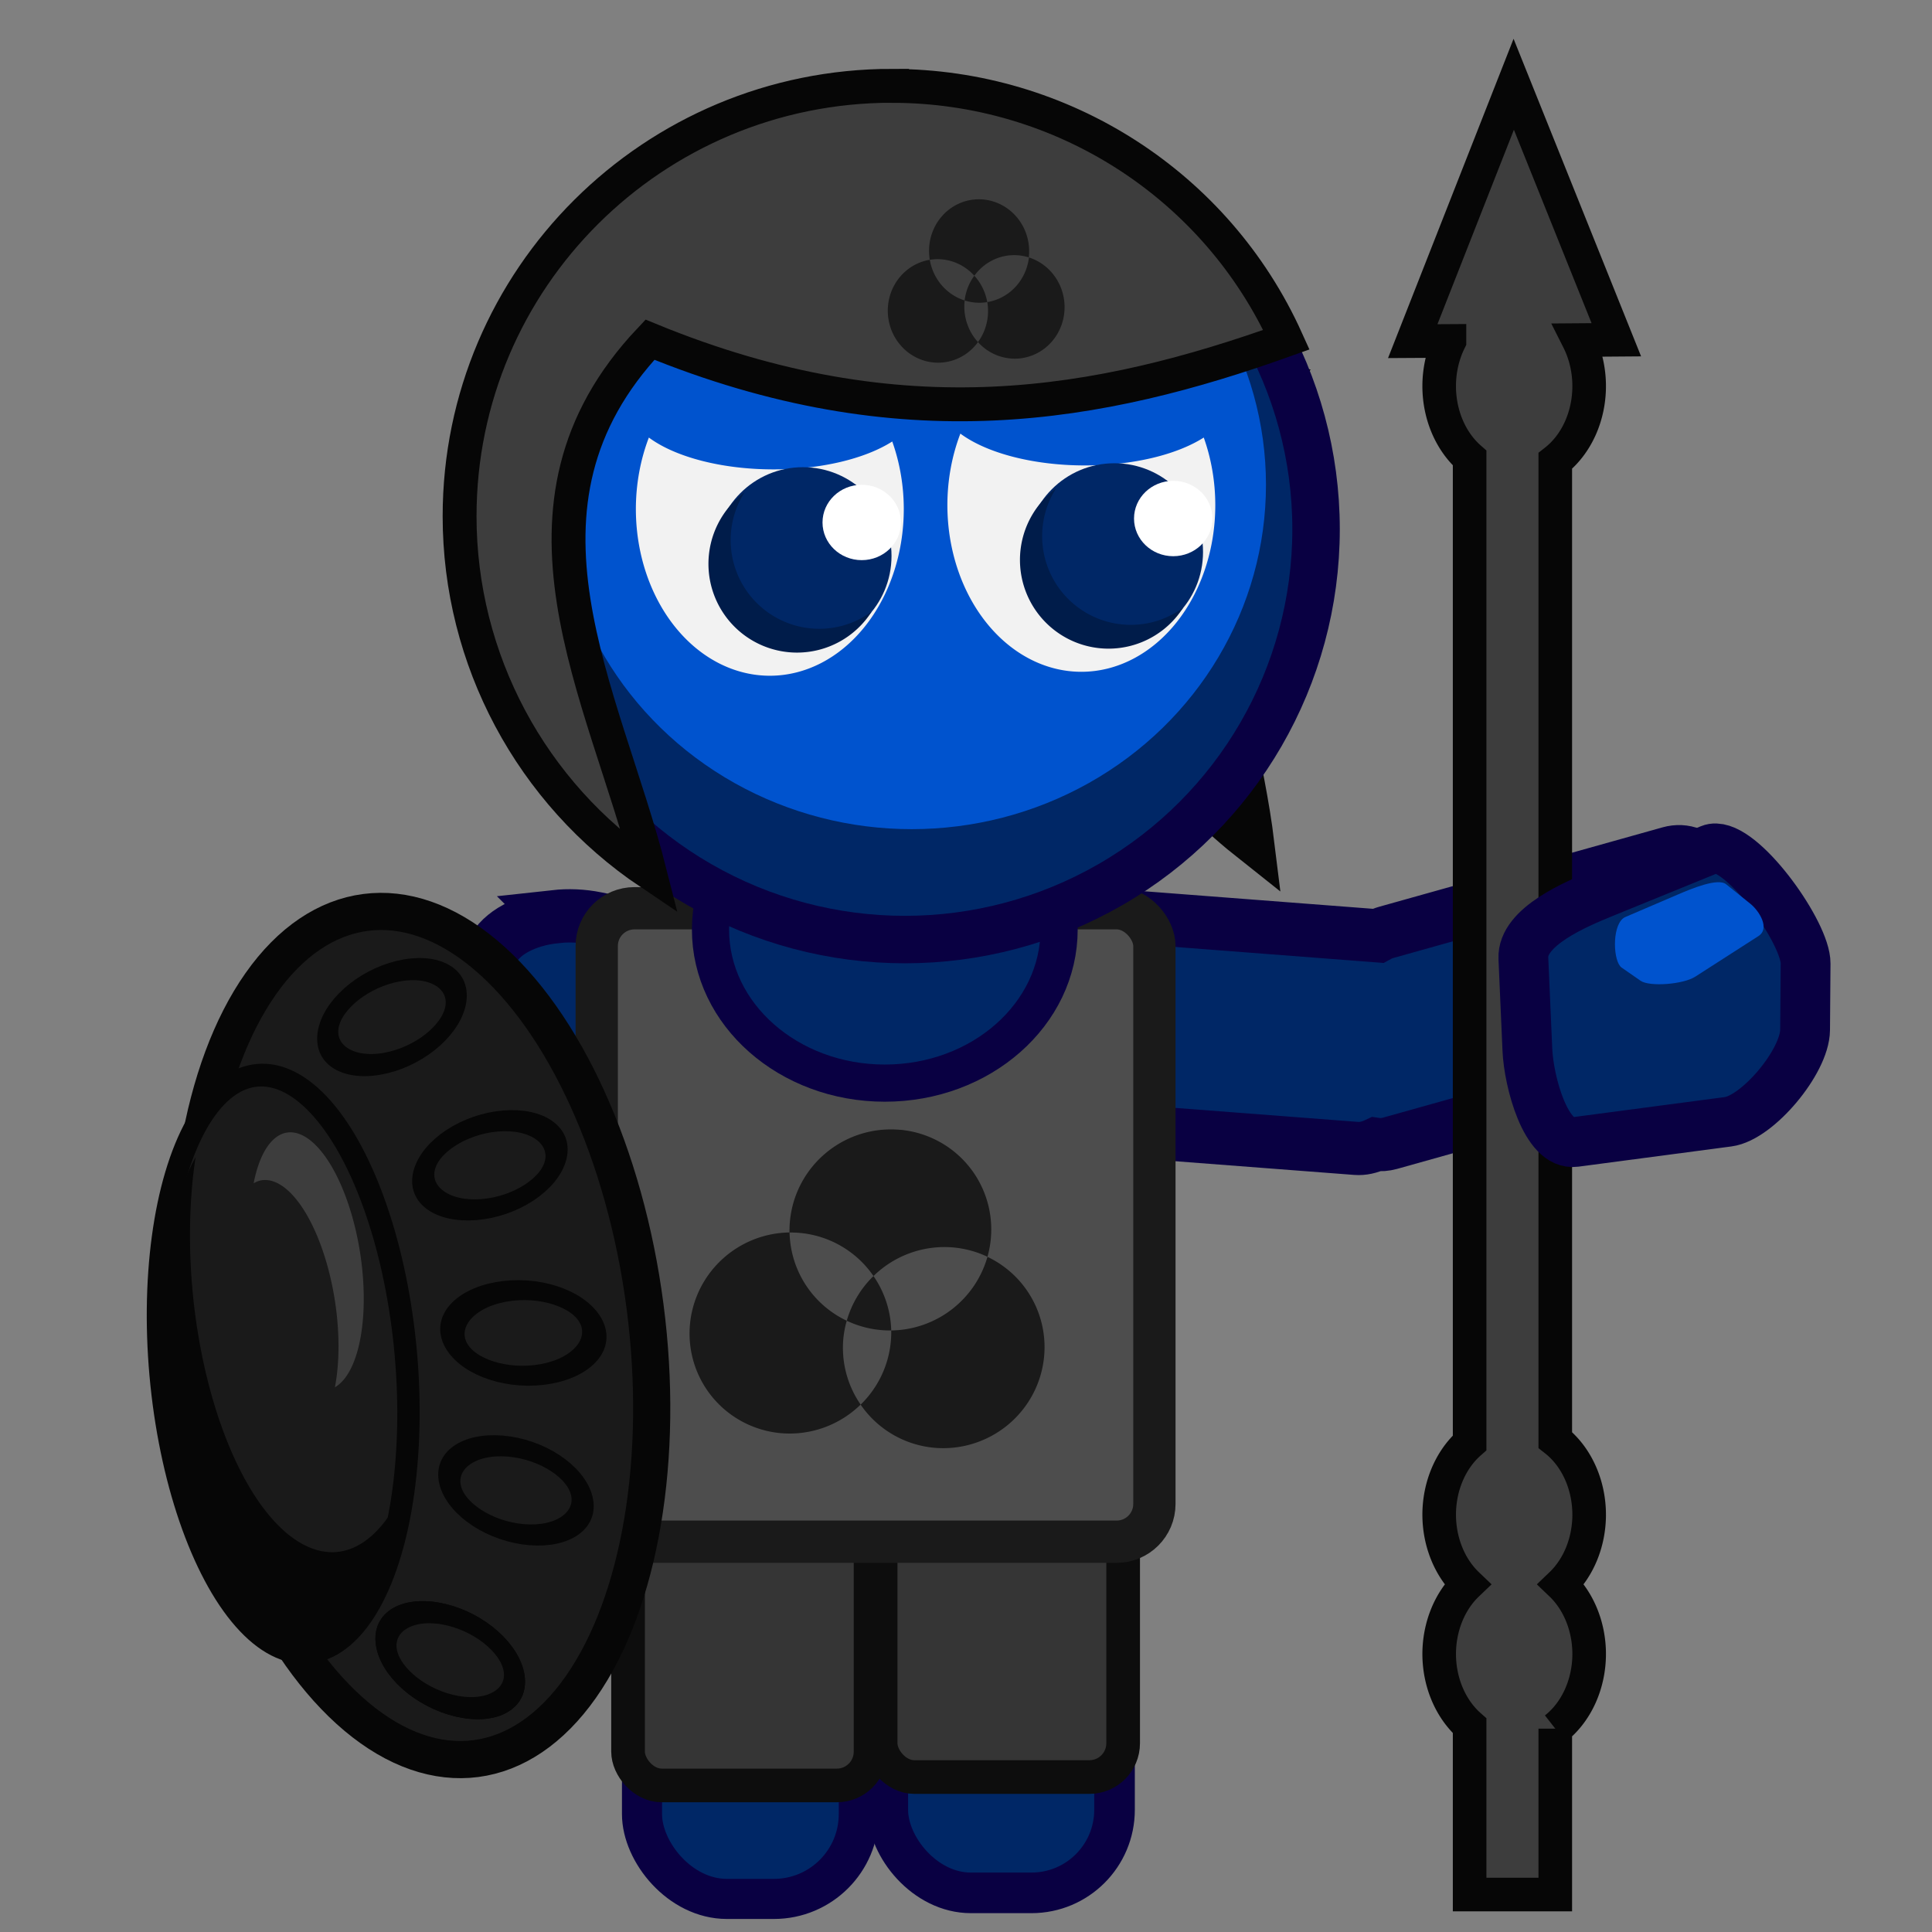 <?xml version="1.0" encoding="UTF-8" standalone="no"?>
<!-- Created with Inkscape (http://www.inkscape.org/) -->

<svg
   width="100"
   height="100"
   viewBox="0 0 26.458 26.458"
   version="1.1"
   id="svg5"
   inkscape:version="1.4.2 (ebf0e940d0, 2025-05-08)"
   sodipodi:docname="soldadoCamara.svg"
   xml:space="preserve"
   xmlns:inkscape="http://www.inkscape.org/namespaces/inkscape"
   xmlns:sodipodi="http://sodipodi.sourceforge.net/DTD/sodipodi-0.dtd"
   xmlns="http://www.w3.org/2000/svg"
   xmlns:svg="http://www.w3.org/2000/svg"><rect x="0" y="0" width="26.458" height="26.458" fill="#808080" stroke="none"/><sodipodi:namedview
     id="namedview7"
     pagecolor="#505050"
     bordercolor="#ffffff"
     borderopacity="1"
     inkscape:pageshadow="0"
     inkscape:pageopacity="0"
     inkscape:pagecheckerboard="1"
     inkscape:document-units="mm"
     showgrid="false"
     units="px"
     width="100px"
     inkscape:snap-global="false"
     inkscape:zoom="3.4422559"
     inkscape:cx="14.380105"
     inkscape:cy="58.537193"
     inkscape:window-width="1366"
     inkscape:window-height="697"
     inkscape:window-x="0"
     inkscape:window-y="0"
     inkscape:window-maximized="1"
     inkscape:current-layer="layer1"
     inkscape:showpageshadow="0"
     inkscape:deskcolor="#505050" /><defs
     id="defs2"><linearGradient
       id="linearGradient13895"
       inkscape:swatch="solid"><stop
         style="stop-color:#000000;stop-opacity:1;"
         offset="0"
         id="stop13893" /></linearGradient><filter
       style="color-interpolation-filters:sRGB;"
       inkscape:label="Clean Edges"
       id="filter14269"
       x="-0.312"
       y="-0.296"
       width="1.623"
       height="1.592"><feGaussianBlur
         stdDeviation="0.205"
         result="blur"
         id="feGaussianBlur14263" /><feComposite
         in="SourceGraphic"
         in2="blur"
         operator="in"
         result="composite1"
         id="feComposite14265" /><feComposite
         in="composite1"
         in2="composite1"
         operator="in"
         result="composite2"
         id="feComposite14267" /></filter></defs><g
     inkscape:label="Camada 1"
     inkscape:groupmode="layer"
     id="layer1"><rect
       style="fill:#002766;stroke:#090042;stroke-width:0.549;stroke-opacity:1;fill-opacity:1"
       id="rect2199"
       width="2.969"
       height="6.604"
       x="8.792"
       y="19.401"
       ry="1.162" /><rect
       style="fill:#002766;stroke:#090042;stroke-width:0.556;stroke-opacity:1;fill-opacity:1"
       id="rect2303"
       width="3.105"
       height="6.462"
       x="12.158"
       y="19.46"
       ry="1.137" /><path
       id="rect9714"
       style="fill:#002766;fill-opacity:1;stroke:#090042;stroke-width:0.73;stroke-miterlimit:4;stroke-dasharray:none;stroke-opacity:1"
       d="m 7.602,12.554 c -0.398,0.043 -0.739,0.217 -0.863,0.473 l -1.716,3.52 c -0.029,0.06 -0.045,0.12 -0.048,0.18 -0.056,0.079 -0.091,0.163 -0.102,0.25 l -0.433,3.72 c -0.046,0.393 0.431,0.694 1.067,0.675 l 0.482,-0.013 c 0.637,-0.018 1.186,-0.35 1.232,-0.743 l 0.398,-3.421 c 0.026,-0.033 0.048,-0.067 0.066,-0.104 L 9.403,13.57 C 9.584,13.198 9.238,12.799 8.628,12.674 l -0.462,-0.095 c -0.191,-0.039 -0.383,-0.046 -0.565,-0.026 z" /><path
       id="path77"
       style="fill:#060606;fill-opacity:1;stroke:#060606;stroke-width:0.558;stroke-dasharray:none;stroke-opacity:1"
       d="m 15.094,4.716 c -0.204,0.369 -0.356,0.766 -0.448,1.186 -0.431,1.953 0.516,4.076 2.529,5.667 C 16.905,9.36 15.789,6.919 17.406,5.227 Z" /><path
       id="path11551"
       style="fill:#002766;fill-opacity:1;stroke:#090042;stroke-width:0.728;stroke-miterlimit:4;stroke-dasharray:none;stroke-opacity:1"
       d="m 23.553,13.763 c -0.119,0.408 -0.358,0.728 -0.64,0.807 l -3.878,1.087 c -0.066,0.018 -0.13,0.023 -0.191,0.014 -0.09,0.042 -0.181,0.063 -0.272,0.056 l -3.838,-0.294 c -0.405,-0.031 -0.619,-0.589 -0.481,-1.25 l 0.104,-0.501 c 0.139,-0.661 0.577,-1.169 0.982,-1.137 l 3.53,0.271 c 0.038,-0.021 0.077,-0.037 0.117,-0.048 l 3.879,-1.087 c 0.41,-0.115 0.748,0.326 0.759,0.988 l 0.008,0.501 c 0.003,0.207 -0.026,0.41 -0.08,0.595 z" /><rect
       style="fill:#353535;fill-opacity:1;stroke:#0d0d0d;stroke-width:0.461;stroke-dasharray:none;stroke-opacity:1"
       id="rect63"
       width="3.321"
       height="7.741"
       x="8.601"
       y="16.71"
       ry="0.462" /><rect
       style="fill:#353535;fill-opacity:1;stroke:#0d0d0d;stroke-width:0.461;stroke-dasharray:none;stroke-opacity:1"
       id="rect64"
       width="3.321"
       height="7.741"
       x="12.06"
       y="16.595"
       ry="0.462" /><rect
       style="fill:#4d4d4d;fill-opacity:1;stroke:#1a1a1a;stroke-width:0.579;stroke-dasharray:none;stroke-opacity:1"
       id="rect62"
       width="7.637"
       height="8.675"
       x="8.172"
       y="12.438"
       ry="0.517" /><ellipse
       style="fill:#002766;fill-opacity:1;stroke:#090042;stroke-width:0.509;stroke-miterlimit:4;stroke-dasharray:none;stroke-opacity:1"
       id="path11105"
       cx="12.117"
       cy="12.729"
       rx="2.387"
       ry="2.104" /><ellipse
       style="fill:#002766;fill-opacity:1;stroke:#090042;stroke-width:0.65;stroke-miterlimit:4;stroke-dasharray:none;stroke-opacity:1"
       id="path9279"
       cx="12.392"
       cy="7.247"
       rx="5.631"
       ry="5.62" /><ellipse
       style="fill:#0053ce;fill-opacity:1;stroke:none;stroke-width:0.286;stroke-miterlimit:4;stroke-dasharray:none;stroke-opacity:1"
       id="ellipse9379"
       cx="12.485"
       cy="6.639"
       rx="4.852"
       ry="4.716" /><path
       id="rect74"
       style="fill:#3d3d3d;fill-opacity:1;stroke:#060606;stroke-width:0.46;stroke-dasharray:none;stroke-opacity:1"
       d="m 20.73,1.154 -1.383,3.518 0.503,-0.003 a 1.027,1.225 0 0 0 -0.141,0.619 1.027,1.225 0 0 0 0.417,0.985 V 19.759 a 1.027,1.225 0 0 0 -0.417,0.985 1.027,1.225 0 0 0 0.385,0.953 1.027,1.225 0 0 0 -0.385,0.952 1.027,1.225 0 0 0 0.417,0.985 v 2.311 h 1.173 v -2.272 a 1.027,1.225 0 0 0 0.464,-1.024 1.027,1.225 0 0 0 -0.384,-0.952 1.027,1.225 0 0 0 0.384,-0.953 1.027,1.225 0 0 0 -0.464,-1.024 V 6.312 A 1.027,1.225 0 0 0 21.763,5.288 1.027,1.225 0 0 0 21.616,4.657 l 0.519,-0.004 z" /><path
       d="m 23.499,11.618 c -0.028,-9.52e-4 -0.054,0.003 -0.078,0.013 l -1.457,0.594 c -0.382,0.156 -1.121,0.465 -1.102,0.898 l 0.055,1.255 c 0.019,0.433 0.251,1.315 0.654,1.261 l 2.095,-0.277 c 0.403,-0.053 1.05,-0.823 1.054,-1.257 l 0.007,-0.911 c 0.003,-0.407 -0.812,-1.562 -1.229,-1.576 z"
       style="fill:#002766;fill-opacity:1;stroke:#090042;stroke-width:0.682;stroke-opacity:1"
       id="path32" /><path
       d="m 22.226,12.578 c 0.01,-0.008 0.021,-0.015 0.033,-0.02 l 0.714,-0.306 c 0.187,-0.08 0.551,-0.234 0.666,-0.142 l 0.332,0.267 c 0.115,0.092 0.276,0.336 0.109,0.443 l -0.864,0.555 c -0.166,0.107 -0.626,0.141 -0.749,0.056 l -0.259,-0.18 c -0.116,-0.08 -0.135,-0.549 0.018,-0.673 z"
       style="fill:#0053ce;fill-opacity:1;stroke:none;stroke-width:0.27"
       id="path33" /><path
       id="path55"
       style="fill:#1a1a1a;fill-opacity:1;stroke:none;stroke-width:0.529;stroke-dasharray:none;stroke-opacity:1"
       d="m 12.331,15.473 a 1.375,1.383 60.04 0 0 -1.512,1.24 1.375,1.383 60.04 0 0 -0.007,0.166 1.375,1.383 60.04 0 1 0.149,0.006 1.375,1.383 60.04 0 1 1.001,0.59 1.375,1.383 60.04 0 1 1.1,-0.391 1.375,1.383 60.04 0 1 0.461,0.127 1.375,1.383 60.04 0 0 0.045,-0.238 1.375,1.383 60.04 0 0 -1.237,-1.501 z m 1.192,1.738 a 1.375,1.383 60.04 0 1 -1.318,1.009 1.375,1.383 60.04 0 1 -0.007,0.166 1.375,1.383 60.04 0 1 -0.412,0.85 1.375,1.383 60.04 0 0 1.001,0.59 1.375,1.383 60.04 0 0 1.511,-1.241 1.375,1.383 60.04 0 0 -0.775,-1.373 z m -1.737,2.024 a 1.375,1.383 60.04 0 1 -0.236,-0.911 1.375,1.383 60.04 0 1 0.046,-0.237 1.375,1.383 60.04 0 1 -0.783,-1.209 1.375,1.383 60.04 0 0 -1.363,1.247 1.375,1.383 60.04 0 0 1.237,1.501 1.375,1.383 60.04 0 0 1.099,-0.391 z m -0.19,-1.148 a 1.375,1.383 60.04 0 0 0.461,0.127 1.375,1.383 60.04 0 0 0.148,0.006 1.375,1.383 60.04 0 0 -0.243,-0.745 1.375,1.383 60.04 0 0 -0.366,0.612 z" /><g
       id="g61"
       transform="translate(0.082,0.19)"><path
         id="path1"
         style="fill:#f2f2f2;stroke-width:1.039"
         d="M 10.461,9.064 A 1.834,2.283 0 0 0 12.295,6.782 1.834,2.283 0 0 0 12.137,5.856 2.004,0.918 0 0 1 10.509,6.238 2.004,0.918 0 0 1 8.804,5.802 1.834,2.283 0 0 0 8.626,6.782 1.834,2.283 0 0 0 10.461,9.064 Z" /><ellipse
         style="fill:#002766;fill-opacity:1;stroke:none;stroke-width:1.134"
         id="ellipse10"
         cx="10.914"
         cy="7.423"
         rx="1.213"
         ry="1.215" /><path
         id="path11"
         style="fill:#001c4a;fill-opacity:1;stroke:none;stroke-width:1.134"
         d="M 10.114,6.553 A 1.213,1.215 0 0 0 9.62,7.532 1.213,1.215 0 0 0 10.833,8.747 1.213,1.215 0 0 0 11.855,8.186 1.213,1.215 0 0 1 11.137,8.421 1.213,1.215 0 0 1 9.924,7.206 1.213,1.215 0 0 1 10.114,6.553 Z" /><ellipse
         style="fill:#ffffff;fill-opacity:1;stroke:none;stroke-width:0.492"
         id="circle11"
         cx="11.719"
         cy="6.965"
         rx="0.537"
         ry="0.516" /></g><g
       id="g62"
       transform="translate(4.348,0.136)"><path
         id="path61"
         style="fill:#f2f2f2;stroke-width:1.039"
         d="M 10.461,9.064 A 1.834,2.283 0 0 0 12.295,6.782 1.834,2.283 0 0 0 12.137,5.856 2.004,0.918 0 0 1 10.509,6.238 2.004,0.918 0 0 1 8.804,5.802 1.834,2.283 0 0 0 8.626,6.782 1.834,2.283 0 0 0 10.461,9.064 Z" /><ellipse
         style="fill:#002766;fill-opacity:1;stroke:none;stroke-width:1.134"
         id="ellipse61"
         cx="10.914"
         cy="7.423"
         rx="1.213"
         ry="1.215" /><path
         id="path62"
         style="fill:#001c4a;fill-opacity:1;stroke:none;stroke-width:1.134"
         d="M 10.114,6.553 A 1.213,1.215 0 0 0 9.62,7.532 1.213,1.215 0 0 0 10.833,8.747 1.213,1.215 0 0 0 11.855,8.186 1.213,1.215 0 0 1 11.137,8.421 1.213,1.215 0 0 1 9.924,7.206 1.213,1.215 0 0 1 10.114,6.553 Z" /><ellipse
         style="fill:#ffffff;fill-opacity:1;stroke:none;stroke-width:0.492"
         id="ellipse62"
         cx="11.719"
         cy="6.965"
         rx="0.537"
         ry="0.516" /></g><ellipse
       style="fill:#1a1a1a;fill-opacity:1;stroke:#060606;stroke-width:0.509;stroke-dasharray:none;stroke-opacity:1"
       id="path65"
       cx="3.347"
       cy="18.881"
       rx="3.098"
       ry="5.843"
       transform="rotate(-7.433)" /><ellipse
       style="fill:#1a1a1a;fill-opacity:1;stroke:#060606;stroke-width:0.309;stroke-dasharray:none;stroke-opacity:1"
       id="ellipse65"
       cx="1.938"
       cy="19.085"
       rx="1.688"
       ry="3.963"
       transform="matrix(0.987,-0.162,0.103,0.995,0,0)" /><ellipse
       style="fill:#1a1a1a;fill-opacity:1;stroke:#060606;stroke-width:0.296;stroke-dasharray:none;stroke-opacity:1"
       id="ellipse66"
       cx="4.486"
       cy="21.751"
       rx="0.904"
       ry="0.624"
       transform="matrix(0.972,0.234,0.083,0.997,0,0)" /><ellipse
       style="fill:#1a1a1a;fill-opacity:1;stroke:#060606;stroke-width:0.296;stroke-dasharray:none;stroke-opacity:1"
       id="ellipse67"
       cx="4.486"
       cy="21.751"
       rx="0.904"
       ry="0.624"
       transform="matrix(0.972,0.234,0.083,0.997,0,0)" /><ellipse
       style="fill:#1a1a1a;fill-opacity:1;stroke:#060606;stroke-width:0.296;stroke-dasharray:none;stroke-opacity:1"
       id="ellipse68"
       cx="6.853"
       cy="-15.579"
       rx="0.904"
       ry="0.624"
       transform="matrix(0.972,-0.234,0.083,-0.997,0,0)" /><ellipse
       style="fill:#1a1a1a;fill-opacity:1;stroke:#060606;stroke-width:0.296;stroke-dasharray:none;stroke-opacity:1"
       id="ellipse69"
       cx="10.799"
       cy="-17.34"
       rx="0.904"
       ry="0.624"
       transform="matrix(0.997,-0.083,0.234,-0.972,0,0)" /><ellipse
       style="fill:#1a1a1a;fill-opacity:1;stroke:#060606;stroke-width:0.296;stroke-dasharray:none;stroke-opacity:1"
       id="ellipse70"
       cx="2.203"
       cy="20.81"
       rx="0.904"
       ry="0.624"
       transform="matrix(0.997,0.083,0.234,0.972,0,0)" /><ellipse
       style="fill:#1a1a1a;fill-opacity:1;stroke:#060606;stroke-width:0.305;stroke-dasharray:none;stroke-opacity:1"
       id="ellipse71"
       cx="-2.582"
       cy="20.267"
       rx="0.937"
       ry="0.64"
       transform="matrix(0.984,-0.178,0.479,0.878,0,0)" /><path
       id="ellipse72"
       style="fill:#060606;fill-opacity:1;stroke:none;stroke-width:0.295;stroke-dasharray:none;stroke-opacity:1"
       d="m 2.677,15.85 a 3.728,1.633 84.568 0 0 -0.438,3.286 3.728,1.633 84.568 0 0 2.012,3.449 3.728,1.633 84.568 0 0 1.188,-2.01 3.728,1.633 84.568 0 1 -0.778,0.673 3.728,1.633 84.568 0 1 -2.012,-3.449 3.728,1.633 84.568 0 1 0.029,-1.95 z" /><path
       id="ellipse73"
       style="fill:#3d3d3d;fill-opacity:1;stroke:none;stroke-width:0.138;stroke-dasharray:none;stroke-opacity:1"
       d="M 1.307 16.06 A 0.742 1.783 0 0 0 1.21 16.045 A 0.742 1.783 0 0 0 0.672 16.606 A 0.742 1.783 0 0 1 0.757 16.592 A 0.742 1.783 0 0 1 1.499 18.376 A 0.742 1.783 0 0 1 1.296 19.598 A 0.742 1.783 0 0 0 1.952 17.829 A 0.742 1.783 0 0 0 1.307 16.06 z "
       transform="matrix(0.968,-0.251,0.17,0.986,0,0)" /><path
       id="path76"
       style="fill:#3d3d3d;fill-opacity:1;stroke:#060606;stroke-width:0.464;stroke-dasharray:none;stroke-opacity:1"
       d="m 12.216,1.175 c -3.271,2.01e-5 -5.922,2.639 -5.922,5.895 -1.6e-4,1.958 0.977,3.789 2.607,4.885 -0.629,-2.478 -2.159,-5.018 0,-7.303 3.462,1.421 6.168,0.912 8.716,0 -0.956,-2.116 -3.07,-3.476 -5.401,-3.476 z"
       sodipodi:nodetypes="cccccc" /><path
       id="path78"
       style="fill:#1a1a1a;fill-opacity:1;stroke:none;stroke-width:0.268;stroke-dasharray:none;stroke-opacity:1"
       d="m 13.371,2.73 a 0.709,0.686 85.75 0 0 -0.647,0.743 0.709,0.686 85.75 0 0 0.009,0.085 0.709,0.686 85.75 0 1 0.073,-0.008 0.709,0.686 85.75 0 1 0.537,0.226 0.709,0.686 85.75 0 1 0.51,-0.281 0.709,0.686 85.75 0 1 0.236,0.03 0.709,0.686 85.75 0 0 0.004,-0.124 A 0.709,0.686 85.75 0 0 13.371,2.73 Z m 0.72,0.796 a 0.709,0.686 85.75 0 1 -0.57,0.611 0.709,0.686 85.75 0 1 0.009,0.085 0.709,0.686 85.75 0 1 -0.137,0.463 0.709,0.686 85.75 0 0 0.538,0.226 0.709,0.686 85.75 0 0 0.647,-0.744 0.709,0.686 85.75 0 0 -0.487,-0.641 z m -0.698,1.159 a 0.709,0.686 85.75 0 1 -0.186,-0.446 0.709,0.686 85.75 0 1 0.004,-0.124 0.709,0.686 85.75 0 1 -0.478,-0.557 0.709,0.686 85.75 0 0 -0.574,0.736 0.709,0.686 85.75 0 0 0.724,0.672 0.709,0.686 85.75 0 0 0.51,-0.281 z M 13.211,4.115 a 0.709,0.686 85.75 0 0 0.236,0.03 0.709,0.686 85.75 0 0 0.073,-0.008 0.709,0.686 85.75 0 0 -0.177,-0.361 0.709,0.686 85.75 0 0 -0.133,0.339 z" /></g></svg>
